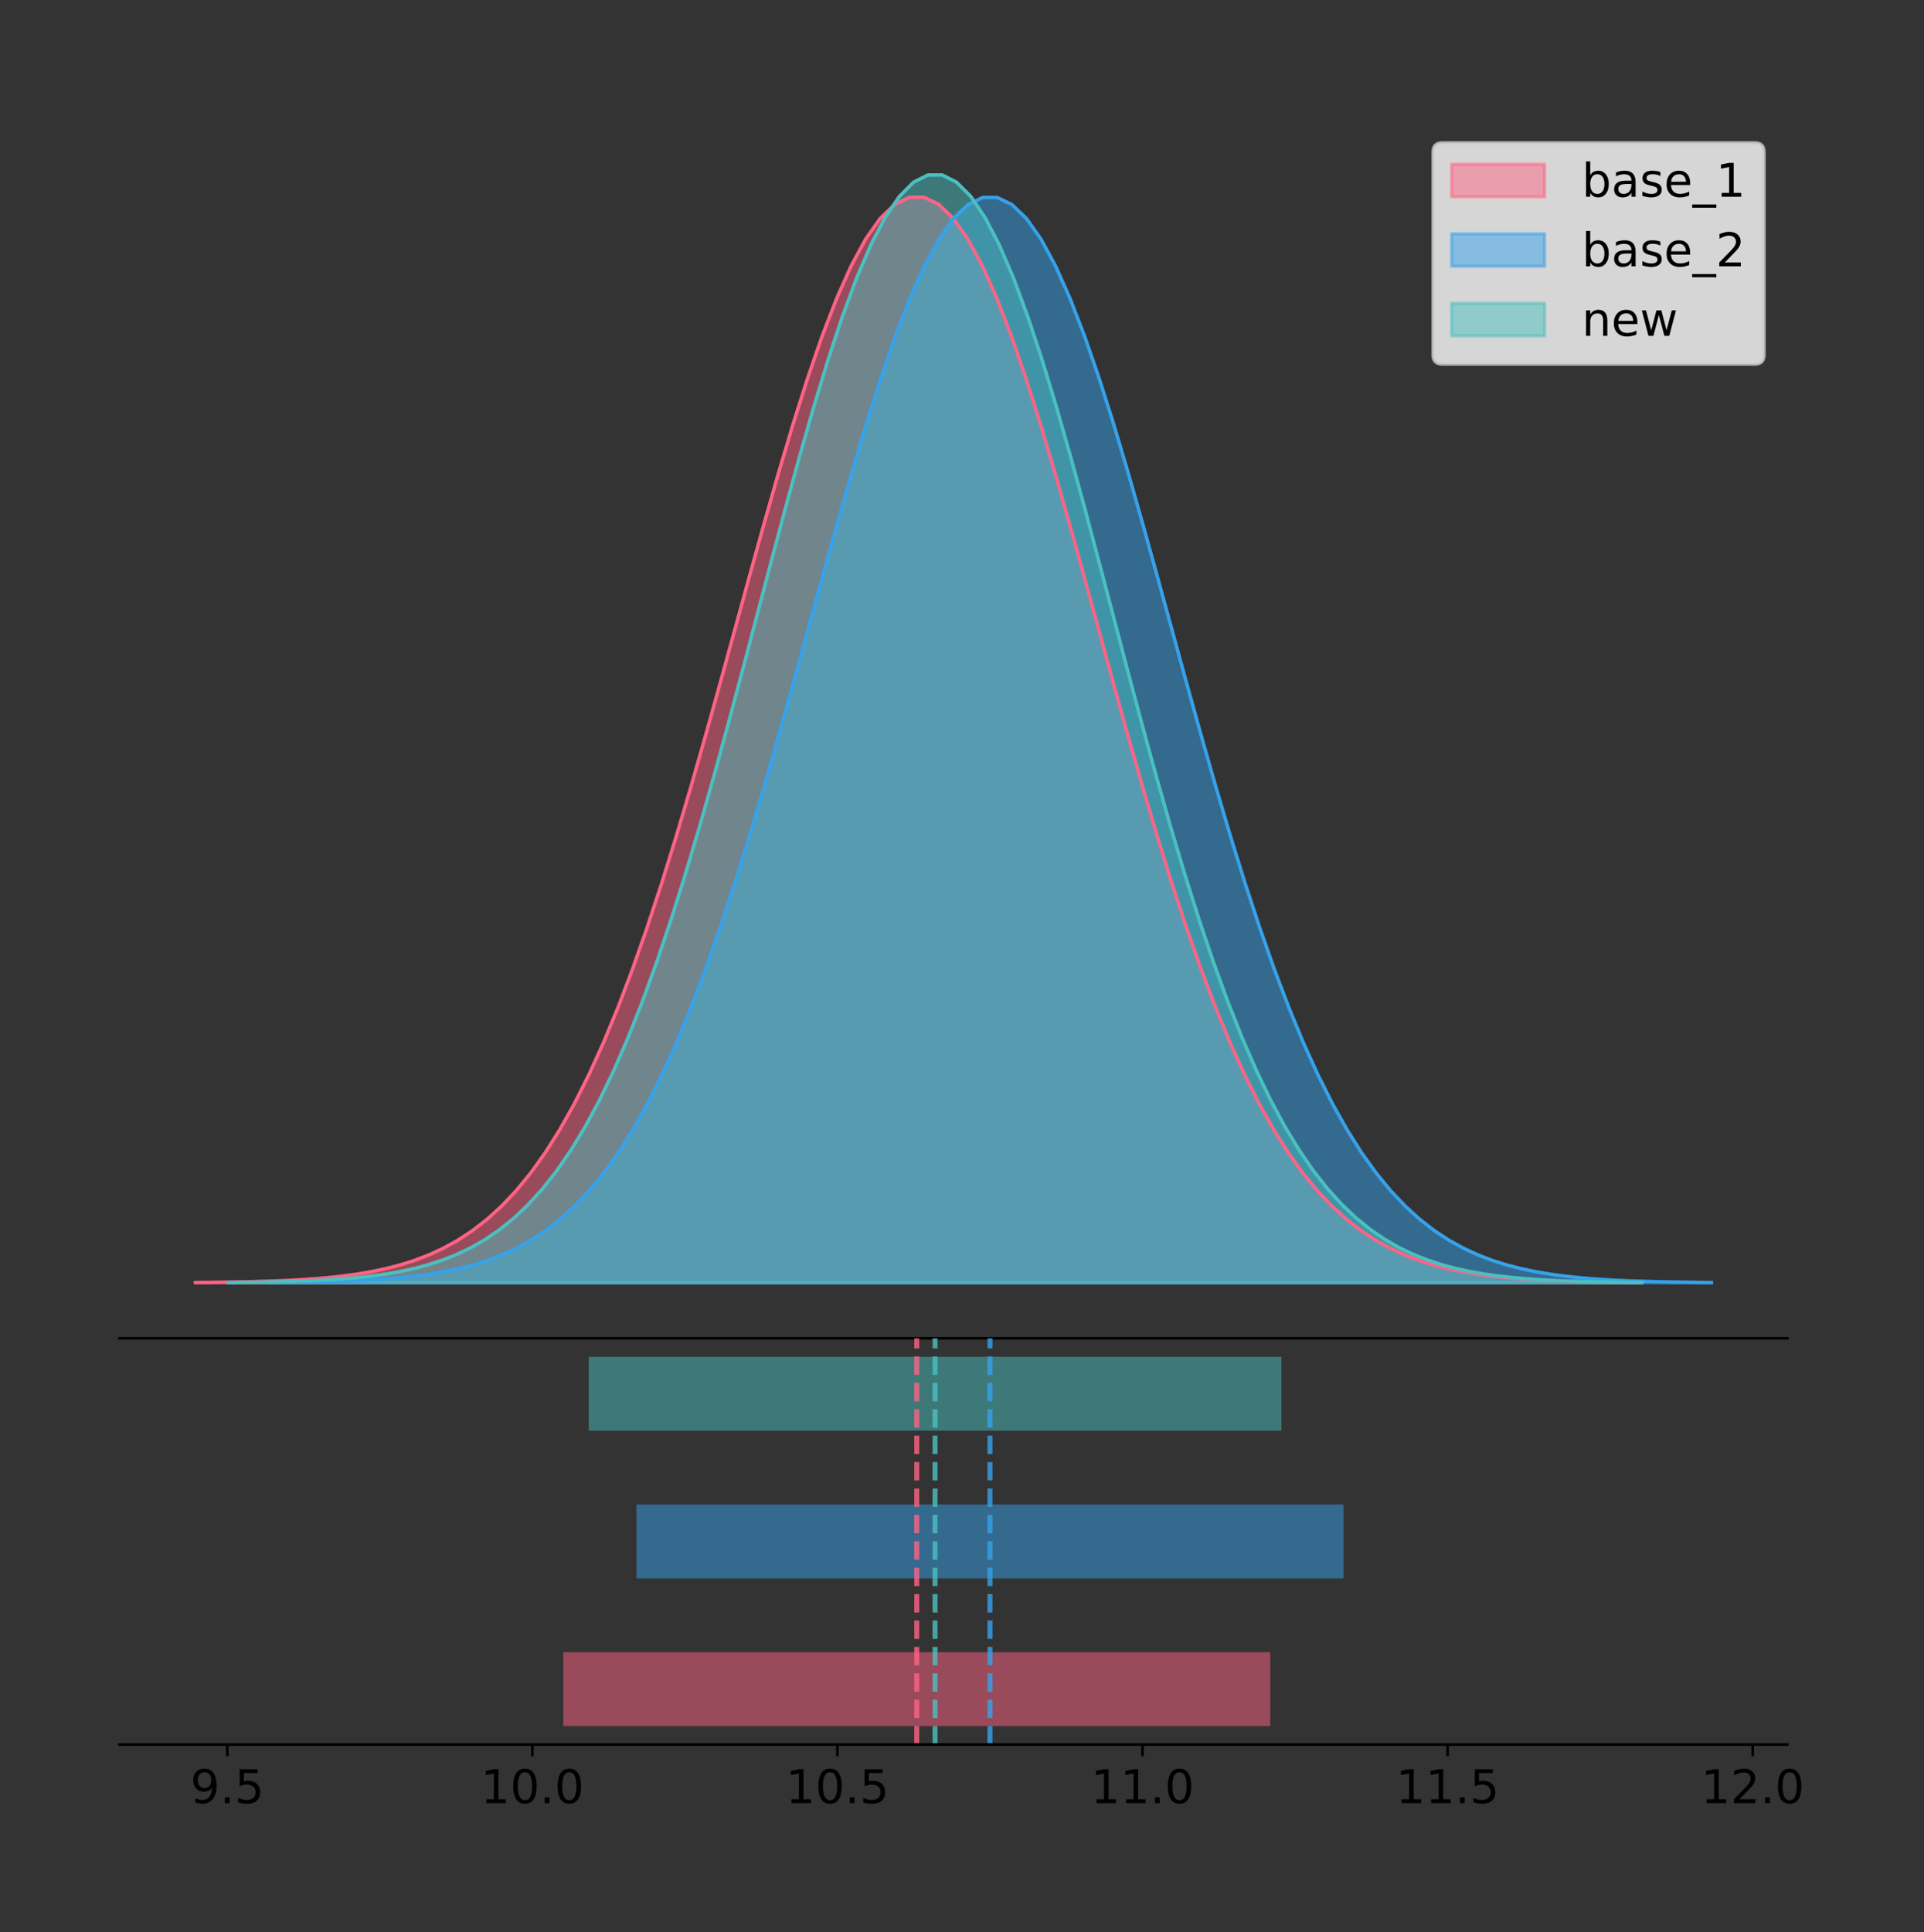 <?xml version="1.0" encoding="utf-8" standalone="no"?>
<!DOCTYPE svg PUBLIC "-//W3C//DTD SVG 1.1//EN"
  "http://www.w3.org/Graphics/SVG/1.1/DTD/svg11.dtd">
<!-- Created with matplotlib (https://matplotlib.org/) -->
<svg height="581.789pt" version="1.1" viewBox="0 0 579.36 581.789" width="579.36pt" xmlns="http://www.w3.org/2000/svg" xmlns:xlink="http://www.w3.org/1999/xlink">
 <rect x="0" y="0" width="579.36" height="581.789" fill="#333333" stroke="none"/>
 <defs>
  <style type="text/css">
*{stroke-linecap:butt;stroke-linejoin:round;}
  </style>
 </defs>
 <g id="figure_1">
  <g id="patch_1">
   <path d="M 0 581.789 
L 579.36 581.789 
L 579.36 0 
L 0 0 
z
" style="fill:none;"/>
  </g>
  <g id="axes_1">
   <g id="patch_2">
    <path d="M 36 402.93 
L 538.2 402.93 
L 538.2 36 
L 36 36 
z
" style="fill:none;"/>
   </g>
   <g id="PolyCollection_1">
    <defs>
     <path d="M 58.827 -195.538 
L 58.827 -195.648 
L 63.216 -195.689 
L 67.604 -195.745 
L 71.993 -195.819 
L 76.381 -195.917 
L 80.769 -196.047 
L 85.158 -196.217 
L 89.546 -196.437 
L 93.935 -196.72 
L 98.323 -197.083 
L 102.712 -197.544 
L 107.1 -198.126 
L 111.489 -198.855 
L 115.877 -199.761 
L 120.265 -200.88 
L 124.654 -202.252 
L 129.042 -203.921 
L 133.431 -205.937 
L 137.819 -208.354 
L 142.208 -211.229 
L 146.596 -214.625 
L 150.985 -218.604 
L 155.373 -223.232 
L 159.761 -228.572 
L 164.15 -234.684 
L 168.538 -241.626 
L 172.927 -249.446 
L 177.315 -258.182 
L 181.704 -267.859 
L 186.092 -278.489 
L 190.481 -290.061 
L 194.869 -302.547 
L 199.257 -315.894 
L 203.646 -330.024 
L 208.034 -344.836 
L 212.423 -360.2 
L 216.811 -375.962 
L 221.2 -391.947 
L 225.588 -407.957 
L 229.977 -423.776 
L 234.365 -439.177 
L 238.753 -453.925 
L 243.142 -467.782 
L 247.53 -480.515 
L 251.919 -491.902 
L 256.307 -501.737 
L 260.696 -509.841 
L 265.084 -516.059 
L 269.473 -520.272 
L 273.861 -522.399 
L 278.249 -522.399 
L 282.638 -520.272 
L 287.026 -516.059 
L 291.415 -509.841 
L 295.803 -501.737 
L 300.192 -491.902 
L 304.58 -480.515 
L 308.969 -467.782 
L 313.357 -453.925 
L 317.745 -439.177 
L 322.134 -423.776 
L 326.522 -407.957 
L 330.911 -391.947 
L 335.299 -375.962 
L 339.688 -360.2 
L 344.076 -344.836 
L 348.465 -330.024 
L 352.853 -315.894 
L 357.241 -302.547 
L 361.63 -290.061 
L 366.018 -278.489 
L 370.407 -267.859 
L 374.795 -258.182 
L 379.184 -249.446 
L 383.572 -241.626 
L 387.961 -234.684 
L 392.349 -228.572 
L 396.737 -223.232 
L 401.126 -218.604 
L 405.514 -214.625 
L 409.903 -211.229 
L 414.291 -208.354 
L 418.68 -205.937 
L 423.068 -203.921 
L 427.457 -202.252 
L 431.845 -200.88 
L 436.233 -199.761 
L 440.622 -198.855 
L 445.01 -198.126 
L 449.399 -197.544 
L 453.787 -197.083 
L 458.176 -196.72 
L 462.564 -196.437 
L 466.953 -196.217 
L 471.341 -196.047 
L 475.729 -195.917 
L 480.118 -195.819 
L 484.506 -195.745 
L 488.895 -195.689 
L 493.283 -195.648 
L 493.283 -195.538 
L 493.283 -195.538 
L 488.895 -195.538 
L 484.506 -195.538 
L 480.118 -195.538 
L 475.729 -195.538 
L 471.341 -195.538 
L 466.953 -195.538 
L 462.564 -195.538 
L 458.176 -195.538 
L 453.787 -195.538 
L 449.399 -195.538 
L 445.01 -195.538 
L 440.622 -195.538 
L 436.233 -195.538 
L 431.845 -195.538 
L 427.457 -195.538 
L 423.068 -195.538 
L 418.68 -195.538 
L 414.291 -195.538 
L 409.903 -195.538 
L 405.514 -195.538 
L 401.126 -195.538 
L 396.737 -195.538 
L 392.349 -195.538 
L 387.961 -195.538 
L 383.572 -195.538 
L 379.184 -195.538 
L 374.795 -195.538 
L 370.407 -195.538 
L 366.018 -195.538 
L 361.63 -195.538 
L 357.241 -195.538 
L 352.853 -195.538 
L 348.465 -195.538 
L 344.076 -195.538 
L 339.688 -195.538 
L 335.299 -195.538 
L 330.911 -195.538 
L 326.522 -195.538 
L 322.134 -195.538 
L 317.745 -195.538 
L 313.357 -195.538 
L 308.969 -195.538 
L 304.58 -195.538 
L 300.192 -195.538 
L 295.803 -195.538 
L 291.415 -195.538 
L 287.026 -195.538 
L 282.638 -195.538 
L 278.249 -195.538 
L 273.861 -195.538 
L 269.473 -195.538 
L 265.084 -195.538 
L 260.696 -195.538 
L 256.307 -195.538 
L 251.919 -195.538 
L 247.53 -195.538 
L 243.142 -195.538 
L 238.753 -195.538 
L 234.365 -195.538 
L 229.977 -195.538 
L 225.588 -195.538 
L 221.2 -195.538 
L 216.811 -195.538 
L 212.423 -195.538 
L 208.034 -195.538 
L 203.646 -195.538 
L 199.257 -195.538 
L 194.869 -195.538 
L 190.481 -195.538 
L 186.092 -195.538 
L 181.704 -195.538 
L 177.315 -195.538 
L 172.927 -195.538 
L 168.538 -195.538 
L 164.15 -195.538 
L 159.761 -195.538 
L 155.373 -195.538 
L 150.985 -195.538 
L 146.596 -195.538 
L 142.208 -195.538 
L 137.819 -195.538 
L 133.431 -195.538 
L 129.042 -195.538 
L 124.654 -195.538 
L 120.265 -195.538 
L 115.877 -195.538 
L 111.489 -195.538 
L 107.1 -195.538 
L 102.712 -195.538 
L 98.323 -195.538 
L 93.935 -195.538 
L 89.546 -195.538 
L 85.158 -195.538 
L 80.769 -195.538 
L 76.381 -195.538 
L 71.993 -195.538 
L 67.604 -195.538 
L 63.216 -195.538 
L 58.827 -195.538 
z
" id="mdb6faddc9f" style="stroke:#ff6384;stroke-opacity:0.5;"/>
    </defs>
    <g clip-path="url(#p493c05f860)">
     <use style="fill:#ff6384;fill-opacity:0.5;stroke:#ff6384;stroke-opacity:0.5;" x="0" xlink:href="#mdb6faddc9f" y="581.789"/>
    </g>
   </g>
   <g id="PolyCollection_2">
    <defs>
     <path d="M 80.835 -195.538 
L 80.835 -195.648 
L 85.224 -195.689 
L 89.613 -195.745 
L 94.002 -195.819 
L 98.392 -195.917 
L 102.781 -196.047 
L 107.17 -196.216 
L 111.559 -196.436 
L 115.949 -196.72 
L 120.338 -197.083 
L 124.727 -197.544 
L 129.117 -198.125 
L 133.506 -198.854 
L 137.895 -199.76 
L 142.284 -200.879 
L 146.674 -202.251 
L 151.063 -203.92 
L 155.452 -205.935 
L 159.841 -208.351 
L 164.231 -211.226 
L 168.62 -214.621 
L 173.009 -218.6 
L 177.399 -223.227 
L 181.788 -228.565 
L 186.177 -234.677 
L 190.566 -241.617 
L 194.956 -249.435 
L 199.345 -258.17 
L 203.734 -267.846 
L 208.123 -278.473 
L 212.513 -290.043 
L 216.902 -302.527 
L 221.291 -315.871 
L 225.681 -329.999 
L 230.07 -344.808 
L 234.459 -360.168 
L 238.848 -375.928 
L 243.238 -391.91 
L 247.627 -407.917 
L 252.016 -423.733 
L 256.406 -439.131 
L 260.795 -453.876 
L 265.184 -467.73 
L 269.573 -480.461 
L 273.963 -491.846 
L 278.352 -501.68 
L 282.741 -509.781 
L 287.13 -515.998 
L 291.52 -520.211 
L 295.909 -522.338 
L 300.298 -522.338 
L 304.688 -520.211 
L 309.077 -515.998 
L 313.466 -509.781 
L 317.855 -501.68 
L 322.245 -491.846 
L 326.634 -480.461 
L 331.023 -467.73 
L 335.412 -453.876 
L 339.802 -439.131 
L 344.191 -423.733 
L 348.58 -407.917 
L 352.97 -391.91 
L 357.359 -375.928 
L 361.748 -360.168 
L 366.137 -344.808 
L 370.527 -329.999 
L 374.916 -315.871 
L 379.305 -302.527 
L 383.694 -290.043 
L 388.084 -278.473 
L 392.473 -267.846 
L 396.862 -258.17 
L 401.252 -249.435 
L 405.641 -241.617 
L 410.03 -234.677 
L 414.419 -228.565 
L 418.809 -223.227 
L 423.198 -218.6 
L 427.587 -214.621 
L 431.977 -211.226 
L 436.366 -208.351 
L 440.755 -205.935 
L 445.144 -203.92 
L 449.534 -202.251 
L 453.923 -200.879 
L 458.312 -199.76 
L 462.701 -198.854 
L 467.091 -198.125 
L 471.48 -197.544 
L 475.869 -197.083 
L 480.259 -196.72 
L 484.648 -196.436 
L 489.037 -196.216 
L 493.426 -196.047 
L 497.816 -195.917 
L 502.205 -195.819 
L 506.594 -195.745 
L 510.983 -195.689 
L 515.373 -195.648 
L 515.373 -195.538 
L 515.373 -195.538 
L 510.983 -195.538 
L 506.594 -195.538 
L 502.205 -195.538 
L 497.816 -195.538 
L 493.426 -195.538 
L 489.037 -195.538 
L 484.648 -195.538 
L 480.259 -195.538 
L 475.869 -195.538 
L 471.48 -195.538 
L 467.091 -195.538 
L 462.701 -195.538 
L 458.312 -195.538 
L 453.923 -195.538 
L 449.534 -195.538 
L 445.144 -195.538 
L 440.755 -195.538 
L 436.366 -195.538 
L 431.977 -195.538 
L 427.587 -195.538 
L 423.198 -195.538 
L 418.809 -195.538 
L 414.419 -195.538 
L 410.03 -195.538 
L 405.641 -195.538 
L 401.252 -195.538 
L 396.862 -195.538 
L 392.473 -195.538 
L 388.084 -195.538 
L 383.694 -195.538 
L 379.305 -195.538 
L 374.916 -195.538 
L 370.527 -195.538 
L 366.137 -195.538 
L 361.748 -195.538 
L 357.359 -195.538 
L 352.97 -195.538 
L 348.58 -195.538 
L 344.191 -195.538 
L 339.802 -195.538 
L 335.412 -195.538 
L 331.023 -195.538 
L 326.634 -195.538 
L 322.245 -195.538 
L 317.855 -195.538 
L 313.466 -195.538 
L 309.077 -195.538 
L 304.688 -195.538 
L 300.298 -195.538 
L 295.909 -195.538 
L 291.52 -195.538 
L 287.13 -195.538 
L 282.741 -195.538 
L 278.352 -195.538 
L 273.963 -195.538 
L 269.573 -195.538 
L 265.184 -195.538 
L 260.795 -195.538 
L 256.406 -195.538 
L 252.016 -195.538 
L 247.627 -195.538 
L 243.238 -195.538 
L 238.848 -195.538 
L 234.459 -195.538 
L 230.07 -195.538 
L 225.681 -195.538 
L 221.291 -195.538 
L 216.902 -195.538 
L 212.513 -195.538 
L 208.123 -195.538 
L 203.734 -195.538 
L 199.345 -195.538 
L 194.956 -195.538 
L 190.566 -195.538 
L 186.177 -195.538 
L 181.788 -195.538 
L 177.399 -195.538 
L 173.009 -195.538 
L 168.62 -195.538 
L 164.231 -195.538 
L 159.841 -195.538 
L 155.452 -195.538 
L 151.063 -195.538 
L 146.674 -195.538 
L 142.284 -195.538 
L 137.895 -195.538 
L 133.506 -195.538 
L 129.117 -195.538 
L 124.727 -195.538 
L 120.338 -195.538 
L 115.949 -195.538 
L 111.559 -195.538 
L 107.17 -195.538 
L 102.781 -195.538 
L 98.392 -195.538 
L 94.002 -195.538 
L 89.613 -195.538 
L 85.224 -195.538 
L 80.835 -195.538 
z
" id="md34615e77d" style="stroke:#36a2eb;stroke-opacity:0.5;"/>
    </defs>
    <g clip-path="url(#p493c05f860)">
     <use style="fill:#36a2eb;fill-opacity:0.5;stroke:#36a2eb;stroke-opacity:0.5;" x="0" xlink:href="#md34615e77d" y="581.789"/>
    </g>
   </g>
   <g id="PolyCollection_3">
    <defs>
     <path d="M 68.71 -195.538 
L 68.71 -195.65 
L 73.01 -195.692 
L 77.31 -195.749 
L 81.61 -195.825 
L 85.91 -195.925 
L 90.211 -196.058 
L 94.511 -196.23 
L 98.811 -196.455 
L 103.111 -196.744 
L 107.411 -197.115 
L 111.711 -197.585 
L 116.012 -198.179 
L 120.312 -198.923 
L 124.612 -199.848 
L 128.912 -200.99 
L 133.212 -202.39 
L 137.512 -204.093 
L 141.812 -206.151 
L 146.113 -208.617 
L 150.413 -211.552 
L 154.713 -215.017 
L 159.013 -219.078 
L 163.313 -223.801 
L 167.613 -229.25 
L 171.914 -235.488 
L 176.214 -242.572 
L 180.514 -250.552 
L 184.814 -259.468 
L 189.114 -269.344 
L 193.414 -280.192 
L 197.714 -292.002 
L 202.015 -304.744 
L 206.315 -318.365 
L 210.615 -332.786 
L 214.915 -347.901 
L 219.215 -363.58 
L 223.515 -379.667 
L 227.815 -395.98 
L 232.116 -412.318 
L 236.416 -428.462 
L 240.716 -444.18 
L 245.016 -459.23 
L 249.316 -473.372 
L 253.616 -486.366 
L 257.917 -497.987 
L 262.217 -508.025 
L 266.517 -516.294 
L 270.817 -522.64 
L 275.117 -526.94 
L 279.417 -529.111 
L 283.717 -529.111 
L 288.018 -526.94 
L 292.318 -522.64 
L 296.618 -516.294 
L 300.918 -508.025 
L 305.218 -497.987 
L 309.518 -486.366 
L 313.818 -473.372 
L 318.119 -459.23 
L 322.419 -444.18 
L 326.719 -428.462 
L 331.019 -412.318 
L 335.319 -395.98 
L 339.619 -379.667 
L 343.92 -363.58 
L 348.22 -347.901 
L 352.52 -332.786 
L 356.82 -318.365 
L 361.12 -304.744 
L 365.42 -292.002 
L 369.72 -280.192 
L 374.021 -269.344 
L 378.321 -259.468 
L 382.621 -250.552 
L 386.921 -242.572 
L 391.221 -235.488 
L 395.521 -229.25 
L 399.821 -223.801 
L 404.122 -219.078 
L 408.422 -215.017 
L 412.722 -211.552 
L 417.022 -208.617 
L 421.322 -206.151 
L 425.622 -204.093 
L 429.923 -202.39 
L 434.223 -200.99 
L 438.523 -199.848 
L 442.823 -198.923 
L 447.123 -198.179 
L 451.423 -197.585 
L 455.723 -197.115 
L 460.024 -196.744 
L 464.324 -196.455 
L 468.624 -196.23 
L 472.924 -196.058 
L 477.224 -195.925 
L 481.524 -195.825 
L 485.825 -195.749 
L 490.125 -195.692 
L 494.425 -195.65 
L 494.425 -195.538 
L 494.425 -195.538 
L 490.125 -195.538 
L 485.825 -195.538 
L 481.524 -195.538 
L 477.224 -195.538 
L 472.924 -195.538 
L 468.624 -195.538 
L 464.324 -195.538 
L 460.024 -195.538 
L 455.723 -195.538 
L 451.423 -195.538 
L 447.123 -195.538 
L 442.823 -195.538 
L 438.523 -195.538 
L 434.223 -195.538 
L 429.923 -195.538 
L 425.622 -195.538 
L 421.322 -195.538 
L 417.022 -195.538 
L 412.722 -195.538 
L 408.422 -195.538 
L 404.122 -195.538 
L 399.821 -195.538 
L 395.521 -195.538 
L 391.221 -195.538 
L 386.921 -195.538 
L 382.621 -195.538 
L 378.321 -195.538 
L 374.021 -195.538 
L 369.72 -195.538 
L 365.42 -195.538 
L 361.12 -195.538 
L 356.82 -195.538 
L 352.52 -195.538 
L 348.22 -195.538 
L 343.92 -195.538 
L 339.619 -195.538 
L 335.319 -195.538 
L 331.019 -195.538 
L 326.719 -195.538 
L 322.419 -195.538 
L 318.119 -195.538 
L 313.818 -195.538 
L 309.518 -195.538 
L 305.218 -195.538 
L 300.918 -195.538 
L 296.618 -195.538 
L 292.318 -195.538 
L 288.018 -195.538 
L 283.717 -195.538 
L 279.417 -195.538 
L 275.117 -195.538 
L 270.817 -195.538 
L 266.517 -195.538 
L 262.217 -195.538 
L 257.917 -195.538 
L 253.616 -195.538 
L 249.316 -195.538 
L 245.016 -195.538 
L 240.716 -195.538 
L 236.416 -195.538 
L 232.116 -195.538 
L 227.815 -195.538 
L 223.515 -195.538 
L 219.215 -195.538 
L 214.915 -195.538 
L 210.615 -195.538 
L 206.315 -195.538 
L 202.015 -195.538 
L 197.714 -195.538 
L 193.414 -195.538 
L 189.114 -195.538 
L 184.814 -195.538 
L 180.514 -195.538 
L 176.214 -195.538 
L 171.914 -195.538 
L 167.613 -195.538 
L 163.313 -195.538 
L 159.013 -195.538 
L 154.713 -195.538 
L 150.413 -195.538 
L 146.113 -195.538 
L 141.812 -195.538 
L 137.512 -195.538 
L 133.212 -195.538 
L 128.912 -195.538 
L 124.612 -195.538 
L 120.312 -195.538 
L 116.012 -195.538 
L 111.711 -195.538 
L 107.411 -195.538 
L 103.111 -195.538 
L 98.811 -195.538 
L 94.511 -195.538 
L 90.211 -195.538 
L 85.91 -195.538 
L 81.61 -195.538 
L 77.31 -195.538 
L 73.01 -195.538 
L 68.71 -195.538 
z
" id="mabfda26d3d" style="stroke:#4bc0c0;stroke-opacity:0.5;"/>
    </defs>
    <g clip-path="url(#p493c05f860)">
     <use style="fill:#4bc0c0;fill-opacity:0.5;stroke:#4bc0c0;stroke-opacity:0.5;" x="0" xlink:href="#mabfda26d3d" y="581.789"/>
    </g>
   </g>
   <g id="line2d_1">
    <path clip-path="url(#p493c05f860)" d="M 58.827 386.142 
L 63.216 386.1 
L 67.604 386.045 
L 71.993 385.97 
L 76.381 385.872 
L 80.769 385.742 
L 85.158 385.573 
L 89.546 385.353 
L 93.935 385.069 
L 98.323 384.706 
L 102.712 384.245 
L 107.1 383.663 
L 111.489 382.935 
L 115.877 382.028 
L 120.265 380.909 
L 124.654 379.537 
L 129.042 377.868 
L 133.431 375.852 
L 137.819 373.436 
L 142.208 370.56 
L 146.596 367.164 
L 150.985 363.185 
L 155.373 358.557 
L 159.761 353.218 
L 164.15 347.105 
L 168.538 340.163 
L 172.927 332.344 
L 177.315 323.608 
L 181.704 313.93 
L 186.092 303.301 
L 190.481 291.728 
L 194.869 279.242 
L 199.257 265.895 
L 203.646 251.765 
L 208.034 236.954 
L 212.423 221.59 
L 216.811 205.827 
L 221.2 189.842 
L 225.588 173.833 
L 229.977 158.013 
L 234.365 142.612 
L 238.753 127.864 
L 243.142 114.008 
L 247.53 101.275 
L 251.919 89.888 
L 256.307 80.052 
L 260.696 71.949 
L 265.084 65.731 
L 269.473 61.517 
L 273.861 59.39 
L 278.249 59.39 
L 282.638 61.517 
L 287.026 65.731 
L 291.415 71.949 
L 295.803 80.052 
L 300.192 89.888 
L 304.58 101.275 
L 308.969 114.008 
L 313.357 127.864 
L 317.745 142.612 
L 322.134 158.013 
L 326.522 173.833 
L 330.911 189.842 
L 335.299 205.827 
L 339.688 221.59 
L 344.076 236.954 
L 348.465 251.765 
L 352.853 265.895 
L 357.241 279.242 
L 361.63 291.728 
L 366.018 303.301 
L 370.407 313.93 
L 374.795 323.608 
L 379.184 332.344 
L 383.572 340.163 
L 387.961 347.105 
L 392.349 353.218 
L 396.737 358.557 
L 401.126 363.185 
L 405.514 367.164 
L 409.903 370.56 
L 414.291 373.436 
L 418.68 375.852 
L 423.068 377.868 
L 427.457 379.537 
L 431.845 380.909 
L 436.233 382.028 
L 440.622 382.935 
L 445.01 383.663 
L 449.399 384.245 
L 453.787 384.706 
L 458.176 385.069 
L 462.564 385.353 
L 466.953 385.573 
L 471.341 385.742 
L 475.729 385.872 
L 480.118 385.97 
L 484.506 386.045 
L 488.895 386.1 
L 493.283 386.142 
" style="fill:none;stroke:#ff6384;stroke-linecap:square;"/>
   </g>
   <g id="line2d_2">
    <path clip-path="url(#p493c05f860)" d="M 80.835 386.142 
L 85.224 386.1 
L 89.613 386.045 
L 94.002 385.97 
L 98.392 385.872 
L 102.781 385.742 
L 107.17 385.573 
L 111.559 385.353 
L 115.949 385.07 
L 120.338 384.707 
L 124.727 384.246 
L 129.117 383.664 
L 133.506 382.935 
L 137.895 382.029 
L 142.284 380.91 
L 146.674 379.538 
L 151.063 377.87 
L 155.452 375.854 
L 159.841 373.438 
L 164.231 370.563 
L 168.62 367.168 
L 173.009 363.189 
L 177.399 358.563 
L 181.788 353.224 
L 186.177 347.113 
L 190.566 340.172 
L 194.956 332.354 
L 199.345 323.62 
L 203.734 313.944 
L 208.123 303.316 
L 212.513 291.746 
L 216.902 279.262 
L 221.291 265.918 
L 225.681 251.79 
L 230.07 236.982 
L 234.459 221.621 
L 238.848 205.861 
L 243.238 189.879 
L 247.627 173.873 
L 252.016 158.057 
L 256.406 142.658 
L 260.795 127.913 
L 265.184 114.059 
L 269.573 101.329 
L 273.963 89.944 
L 278.352 80.11 
L 282.741 72.008 
L 287.13 65.791 
L 291.52 61.579 
L 295.909 59.452 
L 300.298 59.452 
L 304.688 61.579 
L 309.077 65.791 
L 313.466 72.008 
L 317.855 80.11 
L 322.245 89.944 
L 326.634 101.329 
L 331.023 114.059 
L 335.412 127.913 
L 339.802 142.658 
L 344.191 158.057 
L 348.58 173.873 
L 352.97 189.879 
L 357.359 205.861 
L 361.748 221.621 
L 366.137 236.982 
L 370.527 251.79 
L 374.916 265.918 
L 379.305 279.262 
L 383.694 291.746 
L 388.084 303.316 
L 392.473 313.944 
L 396.862 323.62 
L 401.252 332.354 
L 405.641 340.172 
L 410.03 347.113 
L 414.419 353.224 
L 418.809 358.563 
L 423.198 363.189 
L 427.587 367.168 
L 431.977 370.563 
L 436.366 373.438 
L 440.755 375.854 
L 445.144 377.87 
L 449.534 379.538 
L 453.923 380.91 
L 458.312 382.029 
L 462.701 382.935 
L 467.091 383.664 
L 471.48 384.246 
L 475.869 384.707 
L 480.259 385.07 
L 484.648 385.353 
L 489.037 385.573 
L 493.426 385.742 
L 497.816 385.872 
L 502.205 385.97 
L 506.594 386.045 
L 510.983 386.1 
L 515.373 386.142 
" style="fill:none;stroke:#36a2eb;stroke-linecap:square;"/>
   </g>
   <g id="line2d_3">
    <path clip-path="url(#p493c05f860)" d="M 68.71 386.139 
L 73.01 386.097 
L 77.31 386.04 
L 81.61 385.965 
L 85.91 385.864 
L 90.211 385.732 
L 94.511 385.559 
L 98.811 385.334 
L 103.111 385.045 
L 107.411 384.675 
L 111.711 384.204 
L 116.012 383.61 
L 120.312 382.867 
L 124.612 381.941 
L 128.912 380.799 
L 133.212 379.399 
L 137.512 377.696 
L 141.812 375.639 
L 146.113 373.172 
L 150.413 370.238 
L 154.713 366.772 
L 159.013 362.711 
L 163.313 357.989 
L 167.613 352.539 
L 171.914 346.301 
L 176.214 339.217 
L 180.514 331.237 
L 184.814 322.322 
L 189.114 312.445 
L 193.414 301.597 
L 197.714 289.787 
L 202.015 277.045 
L 206.315 263.424 
L 210.615 249.004 
L 214.915 233.888 
L 219.215 218.209 
L 223.515 202.123 
L 227.815 185.809 
L 232.116 169.471 
L 236.416 153.327 
L 240.716 137.61 
L 245.016 122.559 
L 249.316 108.418 
L 253.616 95.423 
L 257.917 83.803 
L 262.217 73.765 
L 266.517 65.495 
L 270.817 59.15 
L 275.117 54.85 
L 279.417 52.679 
L 283.717 52.679 
L 288.018 54.85 
L 292.318 59.15 
L 296.618 65.495 
L 300.918 73.765 
L 305.218 83.803 
L 309.518 95.423 
L 313.818 108.418 
L 318.119 122.559 
L 322.419 137.61 
L 326.719 153.327 
L 331.019 169.471 
L 335.319 185.809 
L 339.619 202.123 
L 343.92 218.209 
L 348.22 233.888 
L 352.52 249.004 
L 356.82 263.424 
L 361.12 277.045 
L 365.42 289.787 
L 369.72 301.597 
L 374.021 312.445 
L 378.321 322.322 
L 382.621 331.237 
L 386.921 339.217 
L 391.221 346.301 
L 395.521 352.539 
L 399.821 357.989 
L 404.122 362.711 
L 408.422 366.772 
L 412.722 370.238 
L 417.022 373.172 
L 421.322 375.639 
L 425.622 377.696 
L 429.923 379.399 
L 434.223 380.799 
L 438.523 381.941 
L 442.823 382.867 
L 447.123 383.61 
L 451.423 384.204 
L 455.723 384.675 
L 460.024 385.045 
L 464.324 385.334 
L 468.624 385.559 
L 472.924 385.732 
L 477.224 385.864 
L 481.524 385.965 
L 485.825 386.04 
L 490.125 386.097 
L 494.425 386.139 
" style="fill:none;stroke:#4bc0c0;stroke-linecap:square;"/>
   </g>
   <g id="patch_3">
    <path d="M 36 402.93 
L 538.2 402.93 
" style="fill:none;stroke:#000000;stroke-linecap:square;stroke-linejoin:miter;stroke-width:0.8;"/>
   </g>
   <g id="legend_1">
    <g id="patch_4">
     <path d="M 434.318 109.627 
L 528.4 109.627 
Q 531.2 109.627 531.2 106.827 
L 531.2 45.8 
Q 531.2 43 528.4 43 
L 434.318 43 
Q 431.518 43 431.518 45.8 
L 431.518 106.827 
Q 431.518 109.627 434.318 109.627 
z
" style="fill:#ffffff;opacity:0.8;stroke:#cccccc;stroke-linejoin:miter;"/>
    </g>
    <g id="patch_5">
     <path d="M 437.118 59.238 
L 465.118 59.238 
L 465.118 49.438 
L 437.118 49.438 
z
" style="fill:#ff6384;opacity:0.5;stroke:#ff6384;stroke-linejoin:miter;"/>
    </g>
    <g id="text_1">
     <!-- base_1 -->
     <defs>
      <path d="M 48.688 27.297 
Q 48.688 37.203 44.609 42.844 
Q 40.531 48.484 33.406 48.484 
Q 26.266 48.484 22.188 42.844 
Q 18.109 37.203 18.109 27.297 
Q 18.109 17.391 22.188 11.75 
Q 26.266 6.109 33.406 6.109 
Q 40.531 6.109 44.609 11.75 
Q 48.688 17.391 48.688 27.297 
z
M 18.109 46.391 
Q 20.953 51.266 25.266 53.625 
Q 29.594 56 35.594 56 
Q 45.562 56 51.781 48.094 
Q 58.016 40.188 58.016 27.297 
Q 58.016 14.406 51.781 6.484 
Q 45.562 -1.422 35.594 -1.422 
Q 29.594 -1.422 25.266 0.953 
Q 20.953 3.328 18.109 8.203 
L 18.109 0 
L 9.078 0 
L 9.078 75.984 
L 18.109 75.984 
z
" id="DejaVuSans-98"/>
      <path d="M 34.281 27.484 
Q 23.391 27.484 19.188 25 
Q 14.984 22.516 14.984 16.5 
Q 14.984 11.719 18.141 8.906 
Q 21.297 6.109 26.703 6.109 
Q 34.188 6.109 38.703 11.406 
Q 43.219 16.703 43.219 25.484 
L 43.219 27.484 
z
M 52.203 31.203 
L 52.203 0 
L 43.219 0 
L 43.219 8.297 
Q 40.141 3.328 35.547 0.953 
Q 30.953 -1.422 24.312 -1.422 
Q 15.922 -1.422 10.953 3.297 
Q 6 8.016 6 15.922 
Q 6 25.141 12.172 29.828 
Q 18.359 34.516 30.609 34.516 
L 43.219 34.516 
L 43.219 35.406 
Q 43.219 41.609 39.141 45 
Q 35.062 48.391 27.688 48.391 
Q 23 48.391 18.547 47.266 
Q 14.109 46.141 10.016 43.891 
L 10.016 52.203 
Q 14.938 54.109 19.578 55.047 
Q 24.219 56 28.609 56 
Q 40.484 56 46.344 49.844 
Q 52.203 43.703 52.203 31.203 
z
" id="DejaVuSans-97"/>
      <path d="M 44.281 53.078 
L 44.281 44.578 
Q 40.484 46.531 36.375 47.5 
Q 32.281 48.484 27.875 48.484 
Q 21.188 48.484 17.844 46.438 
Q 14.5 44.391 14.5 40.281 
Q 14.5 37.156 16.891 35.375 
Q 19.281 33.594 26.516 31.984 
L 29.594 31.297 
Q 39.156 29.25 43.188 25.516 
Q 47.219 21.781 47.219 15.094 
Q 47.219 7.469 41.188 3.016 
Q 35.156 -1.422 24.609 -1.422 
Q 20.219 -1.422 15.453 -0.562 
Q 10.688 0.297 5.422 2 
L 5.422 11.281 
Q 10.406 8.688 15.234 7.391 
Q 20.062 6.109 24.812 6.109 
Q 31.156 6.109 34.562 8.281 
Q 37.984 10.453 37.984 14.406 
Q 37.984 18.062 35.516 20.016 
Q 33.062 21.969 24.703 23.781 
L 21.578 24.516 
Q 13.234 26.266 9.516 29.906 
Q 5.812 33.547 5.812 39.891 
Q 5.812 47.609 11.281 51.797 
Q 16.75 56 26.812 56 
Q 31.781 56 36.172 55.266 
Q 40.578 54.547 44.281 53.078 
z
" id="DejaVuSans-115"/>
      <path d="M 56.203 29.594 
L 56.203 25.203 
L 14.891 25.203 
Q 15.484 15.922 20.484 11.062 
Q 25.484 6.203 34.422 6.203 
Q 39.594 6.203 44.453 7.469 
Q 49.312 8.734 54.109 11.281 
L 54.109 2.781 
Q 49.266 0.734 44.188 -0.344 
Q 39.109 -1.422 33.891 -1.422 
Q 20.797 -1.422 13.156 6.188 
Q 5.516 13.812 5.516 26.812 
Q 5.516 40.234 12.766 48.109 
Q 20.016 56 32.328 56 
Q 43.359 56 49.781 48.891 
Q 56.203 41.797 56.203 29.594 
z
M 47.219 32.234 
Q 47.125 39.594 43.094 43.984 
Q 39.062 48.391 32.422 48.391 
Q 24.906 48.391 20.391 44.141 
Q 15.875 39.891 15.188 32.172 
z
" id="DejaVuSans-101"/>
      <path d="M 50.984 -16.609 
L 50.984 -23.578 
L -0.984 -23.578 
L -0.984 -16.609 
z
" id="DejaVuSans-95"/>
      <path d="M 12.406 8.297 
L 28.516 8.297 
L 28.516 63.922 
L 10.984 60.406 
L 10.984 69.391 
L 28.422 72.906 
L 38.281 72.906 
L 38.281 8.297 
L 54.391 8.297 
L 54.391 0 
L 12.406 0 
z
" id="DejaVuSans-49"/>
     </defs>
     <g transform="translate(476.318 59.238)scale(0.14 -0.14)">
      <use xlink:href="#DejaVuSans-98"/>
      <use x="63.477" xlink:href="#DejaVuSans-97"/>
      <use x="124.756" xlink:href="#DejaVuSans-115"/>
      <use x="176.855" xlink:href="#DejaVuSans-101"/>
      <use x="238.379" xlink:href="#DejaVuSans-95"/>
      <use x="288.379" xlink:href="#DejaVuSans-49"/>
     </g>
    </g>
    <g id="patch_6">
     <path d="M 437.118 80.177 
L 465.118 80.177 
L 465.118 70.377 
L 437.118 70.377 
z
" style="fill:#36a2eb;opacity:0.5;stroke:#36a2eb;stroke-linejoin:miter;"/>
    </g>
    <g id="text_2">
     <!-- base_2 -->
     <defs>
      <path d="M 19.188 8.297 
L 53.609 8.297 
L 53.609 0 
L 7.328 0 
L 7.328 8.297 
Q 12.938 14.109 22.625 23.891 
Q 32.328 33.688 34.812 36.531 
Q 39.547 41.844 41.422 45.531 
Q 43.312 49.219 43.312 52.781 
Q 43.312 58.594 39.234 62.25 
Q 35.156 65.922 28.609 65.922 
Q 23.969 65.922 18.812 64.312 
Q 13.672 62.703 7.812 59.422 
L 7.812 69.391 
Q 13.766 71.781 18.938 73 
Q 24.125 74.219 28.422 74.219 
Q 39.75 74.219 46.484 68.547 
Q 53.219 62.891 53.219 53.422 
Q 53.219 48.922 51.531 44.891 
Q 49.859 40.875 45.406 35.406 
Q 44.188 33.984 37.641 27.219 
Q 31.109 20.453 19.188 8.297 
z
" id="DejaVuSans-50"/>
     </defs>
     <g transform="translate(476.318 80.177)scale(0.14 -0.14)">
      <use xlink:href="#DejaVuSans-98"/>
      <use x="63.477" xlink:href="#DejaVuSans-97"/>
      <use x="124.756" xlink:href="#DejaVuSans-115"/>
      <use x="176.855" xlink:href="#DejaVuSans-101"/>
      <use x="238.379" xlink:href="#DejaVuSans-95"/>
      <use x="288.379" xlink:href="#DejaVuSans-50"/>
     </g>
    </g>
    <g id="patch_7">
     <path d="M 437.118 101.115 
L 465.118 101.115 
L 465.118 91.315 
L 437.118 91.315 
z
" style="fill:#4bc0c0;opacity:0.5;stroke:#4bc0c0;stroke-linejoin:miter;"/>
    </g>
    <g id="text_3">
     <!-- new -->
     <defs>
      <path d="M 54.891 33.016 
L 54.891 0 
L 45.906 0 
L 45.906 32.719 
Q 45.906 40.484 42.875 44.328 
Q 39.844 48.188 33.797 48.188 
Q 26.516 48.188 22.312 43.547 
Q 18.109 38.922 18.109 30.906 
L 18.109 0 
L 9.078 0 
L 9.078 54.688 
L 18.109 54.688 
L 18.109 46.188 
Q 21.344 51.125 25.703 53.562 
Q 30.078 56 35.797 56 
Q 45.219 56 50.047 50.172 
Q 54.891 44.344 54.891 33.016 
z
" id="DejaVuSans-110"/>
      <path d="M 4.203 54.688 
L 13.188 54.688 
L 24.422 12.016 
L 35.594 54.688 
L 46.188 54.688 
L 57.422 12.016 
L 68.609 54.688 
L 77.594 54.688 
L 63.281 0 
L 52.688 0 
L 40.922 44.828 
L 29.109 0 
L 18.5 0 
z
" id="DejaVuSans-119"/>
     </defs>
     <g transform="translate(476.318 101.115)scale(0.14 -0.14)">
      <use xlink:href="#DejaVuSans-110"/>
      <use x="63.379" xlink:href="#DejaVuSans-101"/>
      <use x="124.902" xlink:href="#DejaVuSans-119"/>
     </g>
    </g>
   </g>
  </g>
  <g id="axes_2">
   <g id="patch_8">
    <path d="M 36 525.24 
L 538.2 525.24 
L 538.2 402.93 
L 36 402.93 
z
" style="fill:none;"/>
   </g>
   <g id="patch_9">
    <path clip-path="url(#pad9d60aea7)" d="M 169.614 519.68 
L 382.497 519.68 
L 382.497 497.442 
L 169.614 497.442 
z
" style="fill:#ff6384;opacity:0.5;"/>
   </g>
   <g id="patch_10">
    <path clip-path="url(#pad9d60aea7)" d="M 191.642 475.204 
L 404.565 475.204 
L 404.565 452.966 
L 191.642 452.966 
z
" style="fill:#36a2eb;opacity:0.5;"/>
   </g>
   <g id="patch_11">
    <path clip-path="url(#pad9d60aea7)" d="M 177.267 430.728 
L 385.868 430.728 
L 385.868 408.49 
L 177.267 408.49 
z
" style="fill:#4bc0c0;opacity:0.5;"/>
   </g>
   <g id="matplotlib.axis_1">
    <g id="xtick_1">
     <g id="line2d_4">
      <defs>
       <path d="M 0 0 
L 0 3.5 
" id="mb4e9267af7" style="stroke:#000000;stroke-width:0.8;"/>
      </defs>
      <g>
       <use style="stroke:#000000;stroke-width:0.8;" x="68.433" xlink:href="#mb4e9267af7" y="525.24"/>
      </g>
     </g>
     <g id="text_4">
      <!-- 9.5 -->
      <defs>
       <path d="M 10.984 1.516 
L 10.984 10.5 
Q 14.703 8.734 18.5 7.812 
Q 22.312 6.891 25.984 6.891 
Q 35.75 6.891 40.891 13.453 
Q 46.047 20.016 46.781 33.406 
Q 43.953 29.203 39.594 26.953 
Q 35.25 24.703 29.984 24.703 
Q 19.047 24.703 12.672 31.312 
Q 6.297 37.938 6.297 49.422 
Q 6.297 60.641 12.938 67.422 
Q 19.578 74.219 30.609 74.219 
Q 43.266 74.219 49.922 64.516 
Q 56.594 54.828 56.594 36.375 
Q 56.594 19.141 48.406 8.859 
Q 40.234 -1.422 26.422 -1.422 
Q 22.703 -1.422 18.891 -0.688 
Q 15.094 0.047 10.984 1.516 
z
M 30.609 32.422 
Q 37.25 32.422 41.125 36.953 
Q 45.016 41.5 45.016 49.422 
Q 45.016 57.281 41.125 61.844 
Q 37.25 66.406 30.609 66.406 
Q 23.969 66.406 20.094 61.844 
Q 16.219 57.281 16.219 49.422 
Q 16.219 41.5 20.094 36.953 
Q 23.969 32.422 30.609 32.422 
z
" id="DejaVuSans-57"/>
       <path d="M 10.688 12.406 
L 21 12.406 
L 21 0 
L 10.688 0 
z
" id="DejaVuSans-46"/>
       <path d="M 10.797 72.906 
L 49.516 72.906 
L 49.516 64.594 
L 19.828 64.594 
L 19.828 46.734 
Q 21.969 47.469 24.109 47.828 
Q 26.266 48.188 28.422 48.188 
Q 40.625 48.188 47.75 41.5 
Q 54.891 34.812 54.891 23.391 
Q 54.891 11.625 47.562 5.094 
Q 40.234 -1.422 26.906 -1.422 
Q 22.312 -1.422 17.547 -0.641 
Q 12.797 0.141 7.719 1.703 
L 7.719 11.625 
Q 12.109 9.234 16.797 8.062 
Q 21.484 6.891 26.703 6.891 
Q 35.156 6.891 40.078 11.328 
Q 45.016 15.766 45.016 23.391 
Q 45.016 31 40.078 35.438 
Q 35.156 39.891 26.703 39.891 
Q 22.75 39.891 18.812 39.016 
Q 14.891 38.141 10.797 36.281 
z
" id="DejaVuSans-53"/>
      </defs>
      <g transform="translate(57.301 542.878)scale(0.14 -0.14)">
       <use xlink:href="#DejaVuSans-57"/>
       <use x="63.623" xlink:href="#DejaVuSans-46"/>
       <use x="95.41" xlink:href="#DejaVuSans-53"/>
      </g>
     </g>
    </g>
    <g id="xtick_2">
     <g id="line2d_5">
      <g>
       <use style="stroke:#000000;stroke-width:0.8;" x="160.301" xlink:href="#mb4e9267af7" y="525.24"/>
      </g>
     </g>
     <g id="text_5">
      <!-- 10.0 -->
      <defs>
       <path d="M 31.781 66.406 
Q 24.172 66.406 20.328 58.906 
Q 16.5 51.422 16.5 36.375 
Q 16.5 21.391 20.328 13.891 
Q 24.172 6.391 31.781 6.391 
Q 39.453 6.391 43.281 13.891 
Q 47.125 21.391 47.125 36.375 
Q 47.125 51.422 43.281 58.906 
Q 39.453 66.406 31.781 66.406 
z
M 31.781 74.219 
Q 44.047 74.219 50.516 64.516 
Q 56.984 54.828 56.984 36.375 
Q 56.984 17.969 50.516 8.266 
Q 44.047 -1.422 31.781 -1.422 
Q 19.531 -1.422 13.062 8.266 
Q 6.594 17.969 6.594 36.375 
Q 6.594 54.828 13.062 64.516 
Q 19.531 74.219 31.781 74.219 
z
" id="DejaVuSans-48"/>
      </defs>
      <g transform="translate(144.715 542.878)scale(0.14 -0.14)">
       <use xlink:href="#DejaVuSans-49"/>
       <use x="63.623" xlink:href="#DejaVuSans-48"/>
       <use x="127.246" xlink:href="#DejaVuSans-46"/>
       <use x="159.033" xlink:href="#DejaVuSans-48"/>
      </g>
     </g>
    </g>
    <g id="xtick_3">
     <g id="line2d_6">
      <g>
       <use style="stroke:#000000;stroke-width:0.8;" x="252.17" xlink:href="#mb4e9267af7" y="525.24"/>
      </g>
     </g>
     <g id="text_6">
      <!-- 10.5 -->
      <g transform="translate(236.584 542.878)scale(0.14 -0.14)">
       <use xlink:href="#DejaVuSans-49"/>
       <use x="63.623" xlink:href="#DejaVuSans-48"/>
       <use x="127.246" xlink:href="#DejaVuSans-46"/>
       <use x="159.033" xlink:href="#DejaVuSans-53"/>
      </g>
     </g>
    </g>
    <g id="xtick_4">
     <g id="line2d_7">
      <g>
       <use style="stroke:#000000;stroke-width:0.8;" x="344.038" xlink:href="#mb4e9267af7" y="525.24"/>
      </g>
     </g>
     <g id="text_7">
      <!-- 11.0 -->
      <g transform="translate(328.452 542.878)scale(0.14 -0.14)">
       <use xlink:href="#DejaVuSans-49"/>
       <use x="63.623" xlink:href="#DejaVuSans-49"/>
       <use x="127.246" xlink:href="#DejaVuSans-46"/>
       <use x="159.033" xlink:href="#DejaVuSans-48"/>
      </g>
     </g>
    </g>
    <g id="xtick_5">
     <g id="line2d_8">
      <g>
       <use style="stroke:#000000;stroke-width:0.8;" x="435.906" xlink:href="#mb4e9267af7" y="525.24"/>
      </g>
     </g>
     <g id="text_8">
      <!-- 11.5 -->
      <g transform="translate(420.32 542.878)scale(0.14 -0.14)">
       <use xlink:href="#DejaVuSans-49"/>
       <use x="63.623" xlink:href="#DejaVuSans-49"/>
       <use x="127.246" xlink:href="#DejaVuSans-46"/>
       <use x="159.033" xlink:href="#DejaVuSans-53"/>
      </g>
     </g>
    </g>
    <g id="xtick_6">
     <g id="line2d_9">
      <g>
       <use style="stroke:#000000;stroke-width:0.8;" x="527.774" xlink:href="#mb4e9267af7" y="525.24"/>
      </g>
     </g>
     <g id="text_9">
      <!-- 12.0 -->
      <g transform="translate(512.188 542.878)scale(0.14 -0.14)">
       <use xlink:href="#DejaVuSans-49"/>
       <use x="63.623" xlink:href="#DejaVuSans-50"/>
       <use x="127.246" xlink:href="#DejaVuSans-46"/>
       <use x="159.033" xlink:href="#DejaVuSans-48"/>
      </g>
     </g>
    </g>
   </g>
   <g id="line2d_10">
    <path clip-path="url(#pad9d60aea7)" d="M 276.055 525.24 
L 276.055 402.93 
" style="fill:none;stroke:#ff6384;stroke-dasharray:5.55,2.4;stroke-dashoffset:0;stroke-opacity:0.8;stroke-width:1.5;"/>
   </g>
   <g id="line2d_11">
    <path clip-path="url(#pad9d60aea7)" d="M 298.104 525.24 
L 298.104 402.93 
" style="fill:none;stroke:#36a2eb;stroke-dasharray:5.55,2.4;stroke-dashoffset:0;stroke-opacity:0.8;stroke-width:1.5;"/>
   </g>
   <g id="line2d_12">
    <path clip-path="url(#pad9d60aea7)" d="M 281.567 525.24 
L 281.567 402.93 
" style="fill:none;stroke:#4bc0c0;stroke-dasharray:5.55,2.4;stroke-dashoffset:0;stroke-opacity:0.8;stroke-width:1.5;"/>
   </g>
   <g id="patch_12">
    <path d="M 36 525.24 
L 538.2 525.24 
" style="fill:none;stroke:#000000;stroke-linecap:square;stroke-linejoin:miter;stroke-width:0.8;"/>
   </g>
  </g>
 </g>
 <defs>
  <clipPath id="p493c05f860">
   <rect height="366.93" width="502.2" x="36" y="36"/>
  </clipPath>
  <clipPath id="pad9d60aea7">
   <rect height="122.31" width="502.2" x="36" y="402.93"/>
  </clipPath>
 </defs>
</svg>
